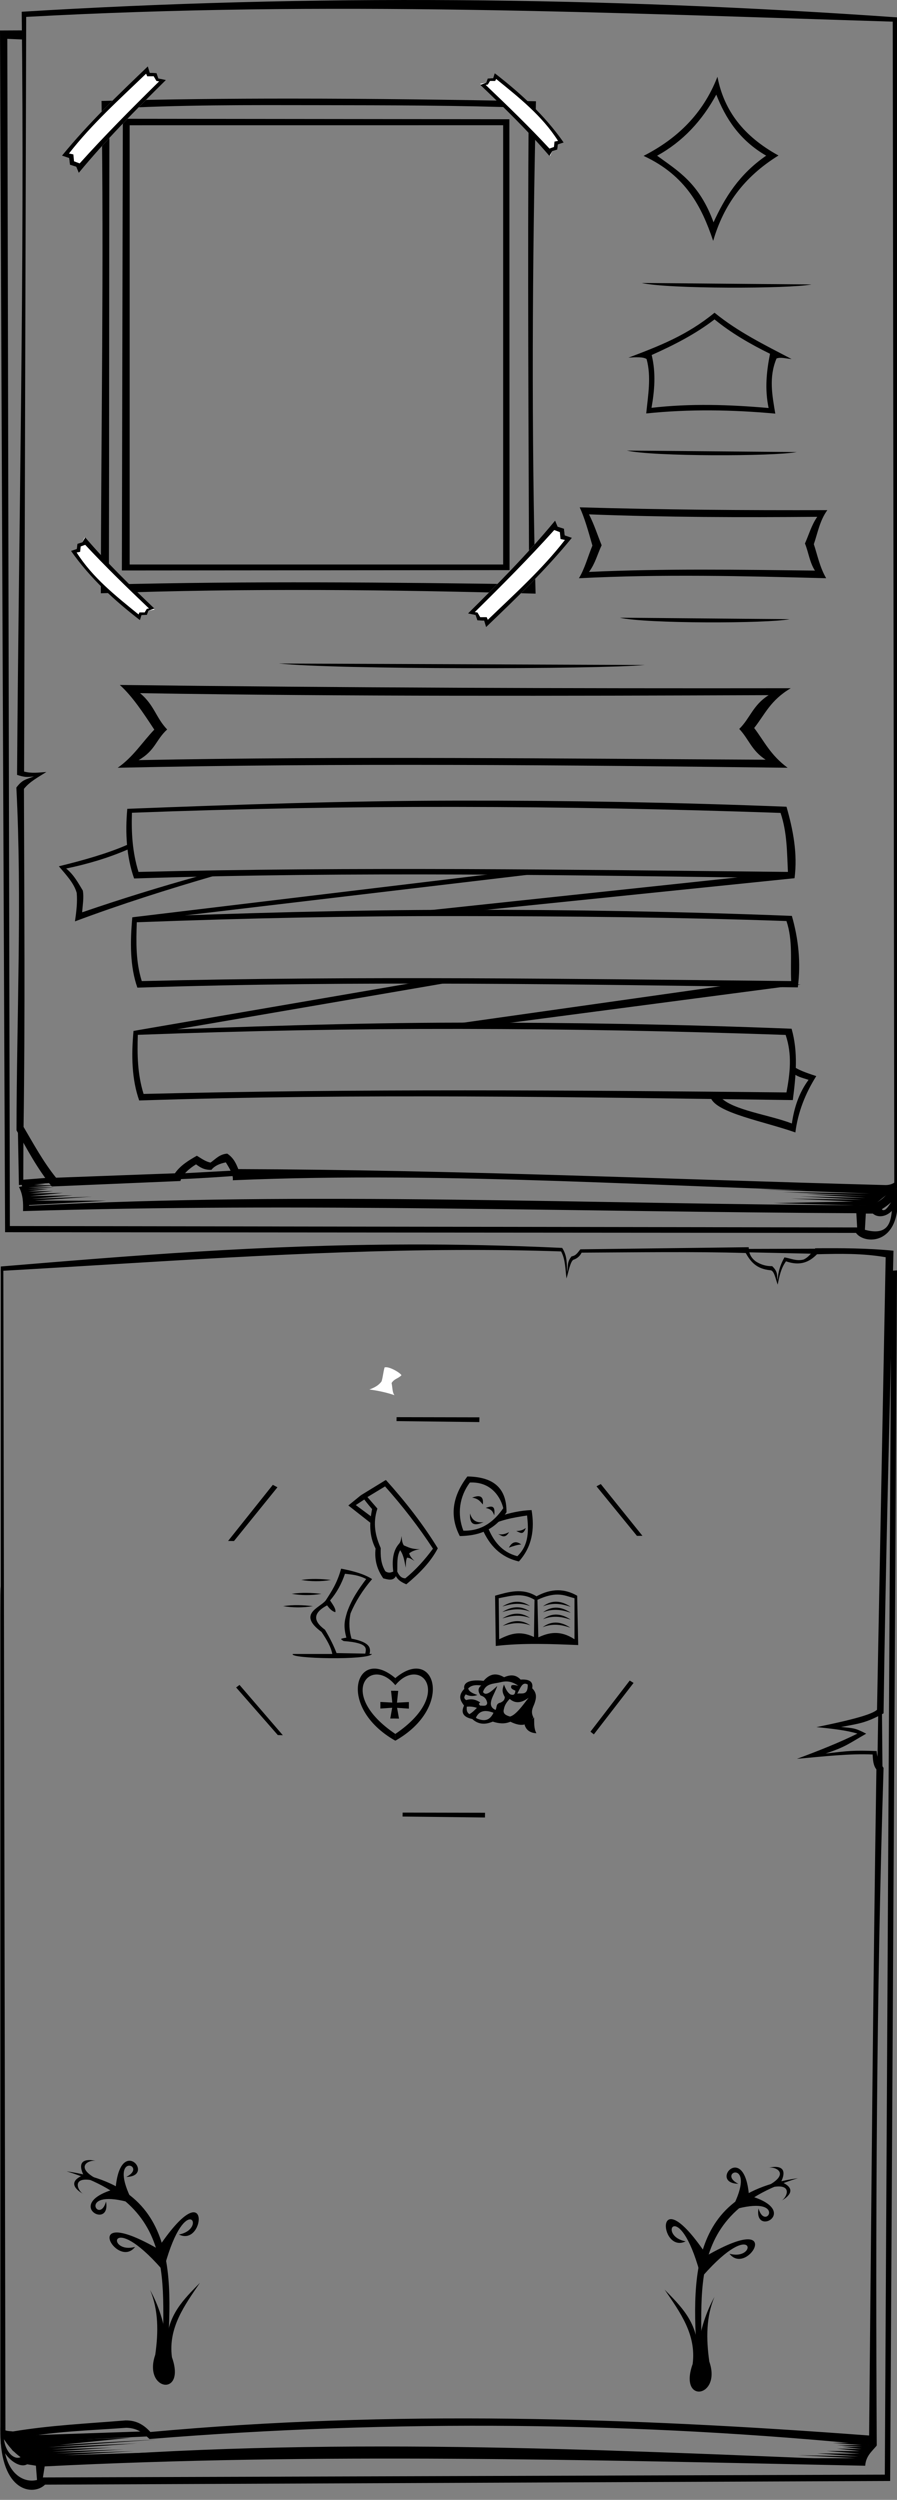 <?xml version="1.0" encoding="UTF-8" standalone="no"?>
<!-- Created with Inkscape (http://www.inkscape.org/) -->

<svg
   width="528.407mm"
   height="1471.213mm"
   viewBox="0 0 528.407 1471.213"
   version="1.1"
   id="svg31212"
   inkscape:version="1.1.2 (b8e25be833, 2022-02-05)"
   sodipodi:docname="list_book_empty_mobile_1_simple.svg"
   xmlns:inkscape="http://www.inkscape.org/namespaces/inkscape"
   xmlns:sodipodi="http://sodipodi.sourceforge.net/DTD/sodipodi-0.dtd"
   xmlns="http://www.w3.org/2000/svg"
   xmlns:svg="http://www.w3.org/2000/svg">
  <rect x="0" y="0" width="528.407" height="1471.213" fill="#808080" stroke="none"/>
  <sodipodi:namedview
     id="namedview31214"
     pagecolor="#ffffff"
     bordercolor="#999999"
     borderopacity="1"
     inkscape:pageshadow="0"
     inkscape:pageopacity="0"
     inkscape:pagecheckerboard="0"
     inkscape:document-units="mm"
     showgrid="false"
     inkscape:zoom="0.16013082"
     inkscape:cx="1776.6723"
     inkscape:cy="2741.5085"
     inkscape:window-width="1920"
     inkscape:window-height="1017"
     inkscape:window-x="-8"
     inkscape:window-y="-8"
     inkscape:window-maximized="1"
     inkscape:current-layer="layer1" />
  <defs
     id="defs31209" />
  <g
     inkscape:label="Слой 1"
     inkscape:groupmode="layer"
     id="layer1"
     transform="translate(357.886,197.326)">
    <g
       id="g30883"
       transform="translate(202.328,844.011)">
      <path
         style="fill:#000000;fill-opacity:1;stroke:none;stroke-width:0.265px;stroke-linecap:butt;stroke-linejoin:miter;stroke-opacity:1"
         d="m -520.965,236.537 c 70.368,9.963 61.835,68.401 58.208,123.825 -6.255,-45.717 16.316,-101.172 -58.208,-123.825 z"
         id="path27647"
         sodipodi:nodetypes="ccc" />
      <path
         style="fill:#000000;fill-opacity:1;stroke:none;stroke-width:0.265px;stroke-linecap:butt;stroke-linejoin:miter;stroke-opacity:1"
         d="m -503.549,240.83 -7.484,-2.105 c -5.143,-10.897 5.19,-8.923 7.671,-8.232 -3.697,-1.222 -13.589,3.039 -0.187,10.337 z"
         id="path28401"
         sodipodi:nodetypes="cccc" />
      <path
         style="fill:#000000;fill-opacity:1;stroke:none;stroke-width:0.265px;stroke-linecap:butt;stroke-linejoin:miter;stroke-opacity:1"
         d="m -504.082,242.206 -6.951,-3.481 c -11.138,4.597 -2.168,10.092 0.132,11.251 -3.556,-1.585 -8.004,-11.395 6.82,-7.77 z"
         id="path28401-6"
         sodipodi:nodetypes="cccc" />
      <path
         style="fill:#000000;fill-opacity:1;stroke:none;stroke-width:0.249px;stroke-linecap:butt;stroke-linejoin:miter;stroke-opacity:1"
         d="m -471.793,306.381 c 4.901,11.6 4.971,24.567 3.04,38.1 -7.365,21.231 18.293,25.193 9.822,1.455 -2.28,-17.411 7.419,-30.486 16.486,-43.789 -9.366,9.571 -19.101,18.853 -19.527,35.454 -1.489,-12.426 -5.064,-22.493 -9.822,-31.221 z"
         id="path29078"
         sodipodi:nodetypes="cccccc" />
      <path
         style="fill:#000000;fill-opacity:1;stroke:none;stroke-width:0.265px;stroke-linecap:butt;stroke-linejoin:miter;stroke-opacity:1"
         d="m -465.112,283.366 c -49.772,-29.325 -26.378,11.677 -15.519,-2.359 -16.917,4.544 -15.185,-21.98 15.528,12.816 l -0.384,-7.277 z"
         id="path29668"
         sodipodi:nodetypes="ccccc" />
      <path
         style="fill:#000000;fill-opacity:1;stroke:none;stroke-width:0.265px;stroke-linecap:butt;stroke-linejoin:miter;stroke-opacity:1"
         d="m -467.727,282.635 c 31.917,-48.151 28.828,-1.045 12.921,-8.913 17.199,-3.318 4.034,-26.408 -8.353,18.319 l -2.84,-6.71 z"
         id="path29668-1"
         sodipodi:nodetypes="ccccc" />
      <path
         style="fill:#000000;fill-opacity:1;stroke:none;stroke-width:0.205px;stroke-linecap:butt;stroke-linejoin:miter;stroke-opacity:1"
         d="m -492.226,248.168 c 2.169,-34.343 24.203,-8.681 6.423,-8.335 13.028,-6.597 -10.377,-15.036 2.429,11.997 l -5.955,-2.731 z"
         id="path29668-1-3"
         sodipodi:nodetypes="ccccc" />
      <path
         style="fill:#000000;fill-opacity:1;stroke:none;stroke-width:0.205px;stroke-linecap:butt;stroke-linejoin:miter;stroke-opacity:1"
         d="m -490.8,246.435 c -33.285,8.729 -3.867,25.42 -6.945,7.905 -3.97,14.053 -16.75,-7.293 12.24,0.077 l -3.824,-5.319 z"
         id="path29668-1-3-8"
         sodipodi:nodetypes="ccccc" />
    </g>
    <g
       id="g30883-5"
       transform="matrix(-1,0,0,1,-408.795,848.033)">
      <path
         style="fill:#000000;fill-opacity:1;stroke:none;stroke-width:0.265px;stroke-linecap:butt;stroke-linejoin:miter;stroke-opacity:1"
         d="m -520.965,236.537 c 70.368,9.963 61.835,68.401 58.208,123.825 -6.255,-45.717 16.316,-101.172 -58.208,-123.825 z"
         id="path27647-1"
         sodipodi:nodetypes="ccc" />
      <path
         style="fill:#000000;fill-opacity:1;stroke:none;stroke-width:0.265px;stroke-linecap:butt;stroke-linejoin:miter;stroke-opacity:1"
         d="m -503.549,240.83 -7.484,-2.105 c -5.143,-10.897 5.19,-8.923 7.671,-8.232 -3.697,-1.222 -13.589,3.039 -0.187,10.337 z"
         id="path28401-4"
         sodipodi:nodetypes="cccc" />
      <path
         style="fill:#000000;fill-opacity:1;stroke:none;stroke-width:0.265px;stroke-linecap:butt;stroke-linejoin:miter;stroke-opacity:1"
         d="m -504.082,242.206 -6.951,-3.481 c -11.138,4.597 -2.168,10.092 0.132,11.251 -3.556,-1.585 -8.004,-11.395 6.82,-7.77 z"
         id="path28401-6-0"
         sodipodi:nodetypes="cccc" />
      <path
         style="fill:#000000;fill-opacity:1;stroke:none;stroke-width:0.249px;stroke-linecap:butt;stroke-linejoin:miter;stroke-opacity:1"
         d="m -471.793,306.381 c 4.901,11.6 4.971,24.567 3.04,38.1 -7.365,21.231 18.293,25.193 9.822,1.455 -2.28,-17.411 7.419,-30.486 16.486,-43.789 -9.366,9.571 -19.101,18.853 -19.527,35.454 -1.489,-12.426 -5.064,-22.493 -9.822,-31.221 z"
         id="path29078-6"
         sodipodi:nodetypes="cccccc" />
      <path
         style="fill:#000000;fill-opacity:1;stroke:none;stroke-width:0.265px;stroke-linecap:butt;stroke-linejoin:miter;stroke-opacity:1"
         d="m -465.112,283.366 c -49.772,-29.325 -26.378,11.677 -15.519,-2.359 -16.917,4.544 -15.185,-21.98 15.528,12.816 l -0.384,-7.277 z"
         id="path29668-8"
         sodipodi:nodetypes="ccccc" />
      <path
         style="fill:#000000;fill-opacity:1;stroke:none;stroke-width:0.265px;stroke-linecap:butt;stroke-linejoin:miter;stroke-opacity:1"
         d="m -467.727,282.635 c 31.917,-48.151 28.828,-1.045 12.921,-8.913 17.199,-3.318 4.034,-26.408 -8.353,18.319 l -2.84,-6.71 z"
         id="path29668-1-30"
         sodipodi:nodetypes="ccccc" />
      <path
         style="fill:#000000;fill-opacity:1;stroke:none;stroke-width:0.205px;stroke-linecap:butt;stroke-linejoin:miter;stroke-opacity:1"
         d="m -492.226,248.168 c 2.169,-34.343 24.203,-8.681 6.423,-8.335 13.028,-6.597 -10.377,-15.036 2.429,11.997 l -5.955,-2.731 z"
         id="path29668-1-3-9"
         sodipodi:nodetypes="ccccc" />
      <path
         style="fill:#000000;fill-opacity:1;stroke:none;stroke-width:0.205px;stroke-linecap:butt;stroke-linejoin:miter;stroke-opacity:1"
         d="m -490.8,246.435 c -33.285,8.729 -3.867,25.42 -6.945,7.905 -3.97,14.053 -16.75,-7.293 12.24,0.077 l -3.824,-5.319 z"
         id="path29668-1-3-8-8"
         sodipodi:nodetypes="ccccc" />
    </g>
    <path
       id="path5522"
       style="fill:#000000;fill-opacity:1;stroke:none;stroke-width:1px;stroke-linecap:butt;stroke-linejoin:miter;stroke-opacity:1"
       d="m 1995.391,2648.824 -0.969,-16.882 c -7.248,6.234 -14.014,10.017 -25.258,10.257 -479.498,-12.795 -956.251,-33.82 -1439.447,-35.518 -4.994,-12.516 -10.413,-24.892 -24.59,-34.348 -17.017,1.202 -25.841,11.964 -37.08,19.906 -10.903,-2.052 -20.517,-9.264 -30.443,-15.223 -18.428,10.485 -36.488,21.396 -48.787,39.031 l -264.238,9.758 C 96.074,2590.425 74.958,2551.349 52.373,2513.008 c 3.633,-248.068 1.478,-499.809 0.846,-750.721 12.408,-15.839 31.95,-26.192 49.893,-37.502 -17.043,1.132 -32.525,3.603 -49.568,-0.977 L 58.227,47.836 C 730.265,10.98 1360.073,39.093 1995.385,58.74 V 48.984 C 1339.13,2.964 689.799,-2.895 48.258,36.424 54.896,602.618 41.784,1166.342 37.932,1731.225 c 15.871,4.962 20.808,5.404 37.377,3.387 -17.856,7.113 -25.228,6.548 -38.939,24.715 12.818,248.647 0.668,507.281 0.336,761.189 23.629,42.415 46.243,85.168 78.381,124.746 l 285.924,-12.143 c 3.798,-14.075 20.02,-28.02 34.775,-36.982 8.925,6.53 18.09,12.818 34.221,12.143 6.734,-8.669 17.929,-13.771 32.016,-16.559 8.356,13.705 17.115,27.468 15.455,39.742 487.688,-20.848 970.517,16.602 1455.59,27.129 7.252,-2.84 12.741,-4.597 22.324,-9.768 z"
       transform="matrix(0.265,0,0,0.265,-357.886,-200.06)"
       sodipodi:nodetypes="ccccccccccccccccccccccccccccc" />
    <path
       id="path5520"
       style="fill:#000000;fill-opacity:1;stroke:none;stroke-width:0.265px;stroke-linecap:butt;stroke-linejoin:miter;stroke-opacity:1"
       d="m -357.42,1235.836 v -4.465 c -6.6e-4,6e-4 -0.001,10e-4 -0.002,0 v 4.465 c 7.1e-4,-4e-4 10e-4,-6e-4 0.002,0 z" />
    <path
       id="path5518"
       style="fill:#000000;fill-opacity:1;stroke:none;stroke-width:0.265px;stroke-linecap:butt;stroke-linejoin:miter;stroke-opacity:1"
       d="m -117.831,535.085 c -86.85,0.245 -162.531,6.58 -239.59,12.944 v 2.592 c 89.392,-5.009 178.784,-11.884 268.176,-12.303 20.634,-0.097 41.268,0.151 61.903,0.844 2.655,4.922 2.451,11.014 3.184,15.936 1.222,-4.152 2.185,-9.682 3.942,-10.979 2.112,-0.676 3.818,-2.001 4.957,-4.234 32.565,-0.16 65.731,-0.72 96.663,0.209 2.784,4.855 6.059,9.358 14.531,10.15 2.276,0.095 3.039,5.104 4.308,8.47 0.947,-4.85 1.927,-9.686 4.893,-13.728 8.587,2.97 13.908,0.251 18.255,-4.163 13.485,-0.345 26.97,-0.599 40.454,1.753 l -5.095,266.335 c -2.43,2.15 -9.878,4.964 -35.687,10.206 9.379,0.903 18.206,1.96 24.119,3.826 -10.395,5.176 -22.702,10.058 -35.612,14.848 15.486,-1.422 31.348,-3.188 44.596,-2.558 0.185,3.14 0.296,6.307 2.221,8.778 -2.038,130.974 -3.016,261.418 -4.286,392.007 -140.324,-10.565 -281.14,-15.121 -423.401,-2.066 -3.627,-3.991 -8.025,-6.932 -14.664,-6.816 -22.244,1.832 -44.817,2.894 -66.298,6.506 -2.395,-0.355 -4.884,0.034 -7.022,-2.376 -0.043,0.038 -0.092,0.066 -0.136,0.103 v 4.465 c 0.155,-0.084 0.284,-0.141 0.446,-0.232 2.122,1.135 3.65,2.642 7.849,2.478 21.604,-4.511 43.713,-4.99 65.679,-6.609 6.835,0.166 10.213,3.405 13.631,6.609 144.594,-11.733 288.476,-10.063 428.407,3.847 -0.708,-129.037 -0.234,-264.805 4.012,-398.796 -2.083,-3.002 -3.909,-6.113 -4.089,-9.931 -14.026,-0.51 -16.543,-0.111 -30.049,1.457 11.911,-3.958 13.308,-5.635 23.915,-11.68 -7.002,-3.595 -7.533,-3.163 -14.791,-3.937 10.612,-2.051 14.402,-2.232 25.014,-8.039 1.155,-86.774 3.661,-180.302 5.852,-272.256 -15.18,-1.516 -30.607,-1.556 -46.058,-1.446 -2.082,2.274 -3.328,4.862 -6.816,6.609 -4.258,1.159 -7.621,-0.666 -11.36,-1.239 -2.438,4.312 -3.823,8.712 -3.924,13.218 -0.867,-2.602 0.501,-4.416 -3.304,-8.055 -3.36,0.069 -6.53,-0.807 -9.501,-2.685 -3.102,-2.202 -4.348,-5.099 -4.337,-8.468 l -99.138,1.239 c -1.448,1.65 -2.431,3.765 -5.163,4.131 -2.901,3.321 -1.987,6.218 -2.685,9.294 -0.216,-4.75 0.205,-9.5 -2.892,-14.251 -31.923,-1.498 -62.137,-2.095 -91.109,-2.013 z" />
    <path
       style="fill:#000000;fill-opacity:1;stroke:none;stroke-width:0.422px;stroke-linecap:butt;stroke-linejoin:miter;stroke-opacity:1"
       d="m 161.561,798.393 0.391,44.167 -3.006,0.292 0.637,-39.969 z"
       id="path7629" />
    <path
       style="fill:#000000;fill-opacity:1;stroke:none;stroke-width:0.422px;stroke-linecap:butt;stroke-linejoin:miter;stroke-opacity:1"
       d="m 78.694,537.697 44.168,-0.135 0.275,3.008 -39.965,-0.869 z"
       id="path7629-1" />
    <path
       style="fill:#000000;fill-opacity:1;stroke:none;stroke-width:0.422px;stroke-linecap:butt;stroke-linejoin:miter;stroke-opacity:1"
       d="m -256.513,493.537 44.103,-2.401 0.428,2.99 c -13.619,1.07 -26.313,1.945 -39.804,2.494 z"
       id="path7629-1-2"
       sodipodi:nodetypes="ccccc" />
    <path
       style="fill:#000000;fill-opacity:1;stroke:none;stroke-width:0.567px;stroke-linecap:butt;stroke-linejoin:miter;stroke-opacity:1"
       d="m -349.97,1236.199 79.386,-2.691 0.495,3.008 -75.897,3.533 z"
       id="path7629-1-7"
       sodipodi:nodetypes="ccccc" />
    <path
       id="path8073"
       style="fill:#000000;fill-opacity:1;stroke:none;stroke-width:0.265px;stroke-linecap:butt;stroke-linejoin:miter;stroke-opacity:1"
       d="m -357.68,1233.932 c 0.11,35.816 19.646,37.671 26.317,31.001 l 497.857,-2.168 4.028,-712.449 -3.305,0.207 -3.873,708.524 -495.946,1.653 c -8.151,5.245 -24.099,0.363 -23.322,-26.56 z"
       sodipodi:nodetypes="ccccccccc" />
    <path
       id="path5260"
       style="fill:#000000;fill-opacity:1;stroke:none;stroke-width:1px;stroke-linecap:butt;stroke-linejoin:miter;stroke-opacity:1"
       d="m 1995.391,2666.238 c -28.997,-0.843 17.668,110.021 -88.676,70.023 L 21.93,2733.141 16.246,96.529 52.762,98.186 52.99,77.748 0,78.023 11.314,2746.826 1902.812,2748.361 c 18.289,26.023 98.165,28.078 92.578,-82.123 z"
       transform="matrix(0.265,0,0,0.265,-357.886,-200.06)"
       sodipodi:nodetypes="ccccccccccc" />
    <path
       style="fill:#000000;fill-opacity:1;stroke:none;stroke-width:0.265px;stroke-linecap:butt;stroke-linejoin:miter;stroke-opacity:1"
       d="m -347.36,466.802 0.619,33.315 20.525,-1.354 -3.046,-2.995 -14.901,1.186 0.082,-26.797 z"
       id="path8696"
       sodipodi:nodetypes="ccccccc" />
    <path
       id="path9219"
       style="fill:#000000;fill-opacity:1;stroke:none;stroke-width:0.265px;stroke-linecap:butt;stroke-linejoin:miter;stroke-opacity:1"
       d="m -355.559,1238.183 -1.86,2.053 c 0.732,7.146 10.203,15.735 15.522,12.719 l 5.164,0.826 0.826,10.533 3.304,-3.614 1.033,-6.506 c 160.017,-8.075 321.749,-3.771 483.366,-0.384 0.367,-5.717 3.956,-8.451 6.795,-11.879 l -4.751,-0.754 c -1.328,3.115 -3.221,5.697 -3.797,9.42 -158.481,-6.391 -316.478,-14.314 -481.36,-0.438 -6.542,-3.234 -11.904,-7.311 -14.604,-13.29 l -11.054,-1.264 -0.445,0.195 v 4.436 c 0.628,-0.677 1.255,-1.355 1.86,-2.053 2.552,3.905 5.584,7.556 9.785,10.588 -3.764,1.739 -8.861,-2.877 -9.785,-10.588 z"
       sodipodi:nodetypes="ccccccccccccccccccc" />
    <path
       id="path5265"
       style="fill:#000000;fill-opacity:1;stroke:none;stroke-width:1px;stroke-linecap:butt;stroke-linejoin:miter;stroke-opacity:1"
       d="m 1995.391,2648.824 -22.324,9.768 c -7.198,13.63 -21.61,21.077 -35.908,28.621 -624.193,-2.33 -1248.385,-31.918 -1872.578,0.828 -0.231,-14.811 -3.838,-29.624 -8.832,-44.435 l -13.625,2.732 c 9.194,17.418 9.675,35.483 9.078,53.627 619.148,-19.082 1235.094,1.75 1852.391,4.684 l 1.953,33.955 16.588,11.32 2.537,-44.496 h 15.611 c 17.638,15.933 54.544,-0.9 55.109,-39.189 v 0 c -11.036,-0.618 -22.392,37.397 -34.221,30.91 l -0.553,-1.656 c 13.312,-8.174 24.504,-18.292 34.773,-29.254 z"
       transform="matrix(0.265,0,0,0.265,-357.886,-200.06)"
       sodipodi:nodetypes="cccccccccccccccccc" />
    <path
       id="path11635"
       style="fill:#000000;fill-opacity:1;stroke:none;stroke-width:0.265px;stroke-linecap:butt;stroke-linejoin:miter;stroke-opacity:1"
       d="M -357.422,1233.94 V 753.747 c 0,-4.826 -0.014,-9.182 -0.038,-12.331 -0.023,-3.149 -0.056,-5.092 -0.091,-5.092 -0.036,0 -0.068,1.943 -0.091,5.092 -0.023,3.149 -0.038,7.505 -0.038,12.331 v 480.186 z" />
    <path
       id="path5270"
       style="fill:#000000;fill-opacity:1;stroke:none;stroke-width:0.265px;stroke-linecap:butt;stroke-linejoin:miter;stroke-opacity:1"
       d="m -357.421,1233.94 2.738,0.081 -1.233,-684.015 -1.529,0.03 c 0.004,1.655 0.024,1.473 0.024,3.304 z" />
    <path
       id="path5275"
       style="fill:#000000;fill-opacity:1;stroke:none;stroke-width:1px;stroke-linecap:butt;stroke-linejoin:miter;stroke-opacity:1"
       d="m 1995.477,56.553 -10.986,0.219 3.451,2584.352 7.265,5.946 0.172,-1820.602 c 10e-5,-0.75 0.01,-1.172 0.01,-1.916 V 69.023 c 0,-6.909 0.077,-6.223 0.092,-12.471 z"
       transform="matrix(0.265,0,0,0.265,-357.886,-200.06)"
       sodipodi:nodetypes="ccccssscc" />
    <path
       id="path11984"
       style="fill:#000000;fill-opacity:1;stroke:none;stroke-width:0.265px;stroke-linecap:butt;stroke-linejoin:miter;stroke-opacity:1"
       d="m -285.521,-127.425 -0.574,265.833 228.378,-0.206 -0.103,-265.349 z m 224.034,3.797 v 258.525 H -281.506 V -123.609 Z" />
    <path
       id="path12768"
       style="fill:#000000;fill-opacity:1;stroke:none;stroke-width:0.265px;stroke-linecap:butt;stroke-linejoin:miter;stroke-opacity:1"
       d="m -186.135,-139.301 c -37.244,-0.011 -74.408,0.377 -111.449,1.377 l -0.49,-0.013 c 1.446,95.799 -0.27,193.178 -0.413,289.771 86.717,-3.078 171.712,-2.137 256.106,0.207 -2.5,-95.734 -1.957,-192.483 0.207,-289.771 -48.058,-0.883 -96.075,-1.556 -143.96,-1.57 z m 15.894,3.868 c 41.017,0.075 82.776,0.06 123.793,1.583 -0.677,94.036 -0.055,187.358 0.245,280.417 -82.411,-1.171 -164.852,-1.982 -247.534,0.103 0.207,-92.419 0.105,-186.798 0.312,-280.038 41.496,-2.322 82.167,-2.141 123.184,-2.066 z"
       sodipodi:nodetypes="scccccssccccsc" />
    <path
       style="fill:#000000;fill-opacity:1;stroke:none;stroke-width:0.265px;stroke-linecap:butt;stroke-linejoin:miter;stroke-opacity:1"
       d="m 105.51,501.001 42.426,2.702 -57.833,-1.095 64.405,2.483 -51.626,-0.876 49.509,2.118 -35.05,-0.803 34.685,2.118 -38.629,-0.876 36.438,1.972 -41.768,-0.657 36.803,1.679 -47.172,0.949 58.636,1.606 13.144,-10.661 z"
       id="path14549" />
    <path
       style="fill:#000000;fill-opacity:1;stroke:none;stroke-width:0.265px;stroke-linecap:butt;stroke-linejoin:miter;stroke-opacity:1"
       d="m -280.802,1237.291 -42.116,4.251 58.04,-3.212 -64.612,4.6 52.349,-2.27 -50.232,3.512 35.67,-1.061 -35.305,2.376 41.985,-1.238 -39.794,2.333 45.744,-1.329 -40.779,2.351 48.205,-1.478 -61.321,5.582 c -4.381,-3.554 -29.838,-5.9 -11.492,-12.21 z"
       id="path14549-5"
       sodipodi:nodetypes="cccccccccccccccc" />
    <path
       style="fill:#000000;fill-opacity:1;stroke:none;stroke-width:0.265px;stroke-linecap:butt;stroke-linejoin:miter;stroke-opacity:1"
       d="m -343.136,499.394 11.83,0.073 -6.718,0.73 13.947,0.073 -17.014,1.241 h 14.823 l -15.189,1.095 11.976,-0.073 -11.684,1.314 14.604,-0.219 -13.509,1.46 19.278,-0.365 -19.278,1.899 24.974,-0.438 -24.097,2.045 35.489,-1.314 -33.736,2.337 42.28,0.073 -47.172,2.629 -2.775,-12.195 z"
       id="path15212" />
    <path
       style="fill:#000000;fill-opacity:1;stroke:none;stroke-width:0.265px;stroke-linecap:butt;stroke-linejoin:miter;stroke-opacity:1"
       d="m 151.724,1239.497 -11.83,0.073 6.718,0.73 -13.947,0.073 17.014,1.241 h -14.823 l 15.189,1.095 -11.976,-0.073 11.684,1.314 -14.604,-0.219 13.509,1.46 -19.691,-0.055 19.691,1.589 -25.18,-0.18 24.304,1.786 -35.798,-0.746 34.046,1.769 -42.28,0.073 47.172,2.629 2.921,-10.881 z"
       id="path15212-8"
       sodipodi:nodetypes="ccccccccccccccccccccc" />
    <g
       id="g17972"
       transform="translate(742.133,125.98)">
      <path
         id="path15647"
         style="fill:#ffffff;fill-opacity:1;stroke:none;stroke-width:0.265px;stroke-linecap:butt;stroke-linejoin:miter;stroke-opacity:1"
         d="m -1012.923,-284.285 c -17.059,16.335 -34.879,33.316 -50.609,52.576 l 4.241,1.433 0.464,3.924 3.718,1.188 1.497,3.614 c 16.137,-19.503 33.59,-37.102 51.377,-54.681 l -4.492,-0.929 -1.085,-3.149 -3.976,-0.155 z"
         sodipodi:nodetypes="ccccccccccc" />
      <path
         id="path15647-2"
         style="fill:#000000;fill-opacity:1;stroke:none;stroke-width:0.265px;stroke-linecap:butt;stroke-linejoin:miter;stroke-opacity:1"
         d="m -1012.923,-284.285 c -17.059,16.335 -34.879,33.316 -50.609,52.576 l 4.241,1.433 0.464,3.924 3.718,1.188 1.497,3.614 c 16.137,-19.503 33.59,-37.102 51.377,-54.681 l -4.492,-0.929 -1.085,-3.149 -3.976,-0.155 z m -1.033,4.337 0.671,1.549 3.795,-0.026 1.601,2.737 1.6,0.284 c -16.363,16.093 -32.354,32.185 -46.806,48.278 l -3.304,-1.24 -0.413,-4.079 -2.582,-0.517 c 13.571,-17.434 29.784,-31.896 45.438,-46.987 z"
         sodipodi:nodetypes="ccccccccccccccccccccc" />
    </g>
    <g
       id="g17972-1"
       transform="matrix(-0.803,0,0,0.776,-882.473,65.49)">
      <path
         id="path15647-0"
         style="fill:#ffffff;fill-opacity:1;stroke:none;stroke-width:0.265px;stroke-linecap:butt;stroke-linejoin:miter;stroke-opacity:1"
         d="m -1016.198,-283.155 c -17.059,16.335 -34.879,33.316 -50.609,52.576 l 4.241,1.433 0.464,3.924 3.718,1.188 1.497,3.614 c 16.137,-19.503 33.59,-37.102 51.377,-54.681 l -4.492,-0.929 -1.085,-3.149 -3.976,-0.155 z"
         sodipodi:nodetypes="ccccccccccc" />
      <path
         id="path15647-2-1"
         style="fill:#000000;fill-opacity:1;stroke:none;stroke-width:0.265px;stroke-linecap:butt;stroke-linejoin:miter;stroke-opacity:1"
         d="m -1016.198,-283.155 c -18.498,14.809 -36.382,31.561 -50.609,52.576 l 4.241,1.433 0.464,3.924 3.718,1.188 2.043,3.614 c 16.137,-19.503 32.862,-36.255 50.649,-53.834 l -4.311,-1.777 -1.085,-3.149 -3.976,-0.155 z m -1.033,4.337 0.671,1.549 3.795,-0.026 1.601,2.737 1.6,0.284 c -16.363,16.093 -32.354,32.185 -46.806,48.278 l -3.304,-1.24 -0.413,-4.079 -2.582,-0.517 c 11.776,-19.137 28.708,-32.917 45.438,-46.987 z"
         sodipodi:nodetypes="cccccccccccccccccccccc" />
      <g
         id="g17972-7"
         transform="matrix(1.245,0,0,-1.289,251.229,-229.478)">
        <path
           id="path15647-9"
           style="fill:#ffffff;fill-opacity:1;stroke:none;stroke-width:0.265px;stroke-linecap:butt;stroke-linejoin:miter;stroke-opacity:1"
           d="m -1012.923,-284.285 c -17.059,16.335 -34.879,33.316 -50.609,52.576 l 4.241,1.433 0.464,3.924 3.718,1.188 1.497,3.614 c 16.137,-19.503 33.59,-37.102 51.377,-54.681 l -4.492,-0.929 -1.085,-3.149 -3.976,-0.155 z"
           sodipodi:nodetypes="ccccccccccc" />
        <path
           id="path15647-2-5"
           style="fill:#000000;fill-opacity:1;stroke:none;stroke-width:0.265px;stroke-linecap:butt;stroke-linejoin:miter;stroke-opacity:1"
           d="m -1012.923,-284.285 c -17.059,16.335 -34.879,33.316 -50.609,52.576 l 4.241,1.433 0.464,3.924 3.718,1.188 1.497,3.614 c 16.137,-19.503 33.59,-37.102 51.377,-54.681 l -4.492,-0.929 -1.085,-3.149 -3.976,-0.155 z m -1.033,4.337 0.671,1.549 3.795,-0.026 1.601,2.737 1.6,0.284 c -16.363,16.093 -32.354,32.185 -46.806,48.278 l -3.304,-1.24 -0.413,-4.079 -2.582,-0.517 c 13.571,-17.434 29.784,-31.896 45.438,-46.987 z"
           sodipodi:nodetypes="ccccccccccccccccccccc" />
      </g>
      <path
         id="path15647-0-3"
         style="fill:#ffffff;fill-opacity:1;stroke:none;stroke-width:0.265px;stroke-linecap:butt;stroke-linejoin:miter;stroke-opacity:1"
         d="m -755.964,131.665 c 17.059,-16.335 34.879,-33.316 50.609,-52.576 l -4.241,-1.433 -0.464,-3.924 -3.718,-1.188 -1.497,-3.614 c -16.137,19.503 -33.59,37.102 -51.377,54.681 l 4.492,0.929 1.085,3.149 3.976,0.155 z"
         sodipodi:nodetypes="ccccccccccc" />
      <path
         id="path15647-2-1-3"
         style="fill:#000000;fill-opacity:1;stroke:none;stroke-width:0.265px;stroke-linecap:butt;stroke-linejoin:miter;stroke-opacity:1"
         d="m -755.964,131.665 c 18.498,-14.809 36.382,-31.561 50.609,-52.576 l -4.241,-1.433 -0.464,-3.924 -3.718,-1.188 -2.043,-3.614 c -16.137,19.503 -32.862,36.255 -50.649,53.834 l 4.311,1.777 1.085,3.149 3.976,0.155 z m 1.033,-4.337 -0.671,-1.549 -3.795,0.026 -1.601,-2.737 -1.6,-0.284 c 16.363,-16.093 32.354,-32.185 46.806,-48.278 l 3.304,1.24 0.413,4.079 2.582,0.517 c -11.776,19.137 -28.708,32.917 -45.438,46.987 z"
         sodipodi:nodetypes="cccccccccccccccccccccc" />
      <path
         id="path18560"
         style="fill:#000000;fill-opacity:1;stroke:#000000;stroke-width:0.335px;stroke-linecap:butt;stroke-linejoin:miter;stroke-opacity:1"
         d="m -1179.552,-279.852 c 10.451,27.526 29.256,46.405 53.762,59.382 -30.803,14.868 -42.398,38.621 -50.675,63.908 -7.532,-26.437 -22.109,-47.78 -47.588,-64.175 25.247,-14.431 39.618,-33.643 44.501,-59.115 z m 0.772,12.515 c -6.84,18.187 -17.052,34.882 -36.873,46.704 19.988,14.203 30.517,31.886 38.931,51.023 10.607,-30.353 26.446,-39.426 41.672,-50.993 -19.049,-10.762 -33.252,-26.744 -43.73,-46.733 z" />
      <path
         style="fill:#000000;fill-opacity:1;stroke:none;stroke-width:0.335px;stroke-linecap:butt;stroke-linejoin:miter;stroke-opacity:1"
         d="m -1124.001,-124.074 c -18.917,4.581 -108.132,4.492 -124.596,1.13 z"
         id="path20193"
         sodipodi:nodetypes="ccc" />
      <path
         style="fill:#000000;fill-opacity:1;stroke:none;stroke-width:0.335px;stroke-linecap:butt;stroke-linejoin:miter;stroke-opacity:1"
         d="m -1113.138,3.029 c -18.917,4.581 -108.132,4.492 -124.596,1.13 z"
         id="path20193-8"
         sodipodi:nodetypes="ccc" />
      <path
         style="fill:#000000;fill-opacity:1;stroke:none;stroke-width:0.335px;stroke-linecap:butt;stroke-linejoin:miter;stroke-opacity:1"
         d="m -1107.993,129.781 c -18.917,4.581 -108.132,4.492 -124.596,1.13 z"
         id="path20193-8-7"
         sodipodi:nodetypes="ccc" />
      <path
         id="path20689"
         style="fill:#000000;fill-opacity:1;stroke:none;stroke-width:1px;stroke-linecap:butt;stroke-linejoin:miter;stroke-opacity:1"
         d="m -2517.863,-461.732 c -61.272,50.441 -123.985,74.45 -191.25,99.918 16.55,-1.059 32.821,-1.931 40.202,3.123 10.832,39.593 3.182,80.417 -0.781,120.996 95.069,-9.872 190.766,-8.456 286.875,0.389 -6.785,-40.531 -14.744,-81.013 2.732,-122.555 8.663,-3.82 22.127,0.362 33.566,1.169 -60.15,-31.588 -119.226,-60.408 -171.344,-103.04 z m 0,14.832 c 35.931,29.53 78.061,54.237 123.336,76.5 -7.708,38.952 -11.934,78.556 -3.121,120.605 -86.778,-7.533 -173.556,-10.456 -260.334,-0.391 6.751,-38.333 10.151,-77.085 0.389,-117.482 50.471,-22.517 98.574,-47.402 139.731,-79.232 z"
         transform="matrix(-0.33,0,0,0.341,-2008.361,55.934)"
         sodipodi:nodetypes="cccccccccccccc" />
      <path
         id="path21900"
         style="fill:#000000;fill-opacity:1;stroke:none;stroke-width:1.048px;stroke-linecap:butt;stroke-linejoin:miter;stroke-opacity:1"
         d="m -2817.643,-28.883 c 10.101,21.02 19.218,52.854 28.299,85.086 -9.991,24.216 -17.223,51.881 -30.014,72.598 183.93,-9.385 366.83,-5.048 549.678,0 -14.306,-24.667 -19.118,-50.387 -27.441,-75.719 8.765,-25.653 13.219,-52.745 30.016,-75.721 -183.182,0.563 -366.621,-0.931 -550.537,-6.244 z m 20.711,15.613 c 169.984,6.504 338.878,7.009 507.398,5.463 -12.987,18.913 -18.486,39.49 -27.322,59.326 8.066,19.776 10.463,42.388 22.248,60.304 -167.478,-2.013 -333.046,-4.78 -502.324,2.927 13.786,-18.416 18.774,-39.538 28.102,-59.326 -9.367,-22.898 -16.249,-45.364 -28.102,-68.693 z"
         transform="matrix(-0.33,0,0,0.341,-2008.361,55.934)"
         sodipodi:nodetypes="cccccccccccccc" />
    </g>
    <path
       style="fill:#ffffff;fill-opacity:1;stroke:none;stroke-width:0.273px;stroke-linecap:butt;stroke-linejoin:miter;stroke-opacity:1"
       d="m -121.378,612.021 c -0.841,-1.543 -7.436,-5.413 -9.957,-4.6 -0.83,2.905 -0.959,5.716 -1.789,8.251 -1.711,2.288 -3.915,3.536 -7.157,4.746 4.931,0.647 10.246,1.781 14.78,3.359 -1.336,-1.648 -1.117,-4.464 -1.711,-7.156 1.564,-2.568 3.882,-2.579 5.834,-4.6 z"
       id="path33995-1-2"
       sodipodi:nodetypes="ccccccc" />
    <path
       style="fill:#000000;fill-opacity:1;stroke:none;stroke-width:0.265px;stroke-linecap:butt;stroke-linejoin:miter;stroke-opacity:1"
       d="m -223.528,709.558 26.368,-33.034 2.705,1.452 -25.6,31.632 z"
       id="path928"
       sodipodi:nodetypes="ccccc" />
    <path
       style="fill:#000000;fill-opacity:1;stroke:none;stroke-width:0.245px;stroke-linecap:butt;stroke-linejoin:miter;stroke-opacity:1"
       d="m 20.562,706.523 -24.536,-30.459 -2.518,1.338 23.822,29.167 z"
       id="path928-0"
       sodipodi:nodetypes="ccccc" />
    <path
       style="fill:#000000;fill-opacity:1;stroke:none;stroke-width:0.235px;stroke-linecap:butt;stroke-linejoin:miter;stroke-opacity:1"
       d="m -218.783,795.785 24.554,28.016 2.957,0.083 -25.519,-29.603 z"
       id="path928-3"
       sodipodi:nodetypes="ccccc" />
    <path
       style="fill:#000000;fill-opacity:1;stroke:none;stroke-width:0.23px;stroke-linecap:butt;stroke-linejoin:miter;stroke-opacity:1"
       d="m 15.338,793.105 -23.402,30.284 -1.991,-1.596 23.125,-30.08 z"
       id="path928-0-0"
       sodipodi:nodetypes="ccccc" />
    <path
       style="fill:#000000;fill-opacity:1;stroke:none;stroke-width:0.265px;stroke-linecap:butt;stroke-linejoin:miter;stroke-opacity:1"
       d="m -124.259,636.7 48.794,0.103 -0.052,2.788 -48.794,-0.568 z"
       id="path1340" />
    <path
       style="fill:#000000;fill-opacity:1;stroke:none;stroke-width:0.264px;stroke-linecap:butt;stroke-linejoin:miter;stroke-opacity:1"
       d="m -120.696,869.415 48.536,0.103 -0.051,2.788 -48.536,-0.568 z"
       id="path1340-5" />
    <path
       id="path2386"
       style="fill:#000000;fill-opacity:1;stroke:none;stroke-width:0.265px;stroke-linecap:butt;stroke-linejoin:miter;stroke-opacity:1"
       d="m -130.506,673.724 -0.438,0.146 -14.312,8.763 c 2.191,2.839 4.382,5.715 6.572,8.178 -1.599,7.854 -1.832,15.641 2.044,23.221 -0.799,7.226 1.208,12.769 4.527,17.525 2.913,0.768 5.874,1.668 7.449,-1.314 1.207,2.444 3.565,3.737 6.133,4.819 7.563,-6.253 14.271,-13.006 18.548,-21.176 -8.562,-13.974 -18.935,-27.289 -30.523,-40.162 z m -0.548,3.724 c 10.329,11.624 19.82,23.788 28.223,36.652 -4.854,6.584 -10.192,12.524 -16.284,17.458 -1.512,-0.13 -3.032,-0.375 -4.747,-3.943 0.16,-4.344 -0.43,-8.93 1.716,-12.633 2.305,3.432 2.472,6.864 3.322,10.296 0.072,-2 -0.116,-4.044 0.73,-5.915 1.913,0.18 3.003,1.184 4.345,1.935 -1.365,-1.295 -2.621,-2.648 -3.104,-4.418 1.722,-1.422 3.947,-2.089 6.353,-2.483 -5.259,0.039 -6.995,-1.265 -9.53,-2.263 -1.053,-1.634 -1.121,-3.571 -1.314,-5.47 -0.297,1.685 -0.309,3.417 -1.781,4.906 -2.765,3.346 -4.047,8.396 -3.098,16.006 -1.422,0.604 -2.871,1.083 -4.699,-0.206 -2.741,-4.667 -2.813,-9.156 -2.685,-13.632 -3.115,-7.031 -4.843,-14.464 -1.962,-23.235 l -5.856,-6.774 z" />
    <path
       style="fill:#000000;fill-opacity:1;stroke:none;stroke-width:0.265px;stroke-linecap:butt;stroke-linejoin:miter;stroke-opacity:1"
       d="m -145.256,682.633 -7.427,6.037 12.986,10.198 0.336,-3.795 -8.933,-6.635 5.054,-3.311 z"
       id="path3010"
       sodipodi:nodetypes="ccccccc" />
    <path
       id="path4443"
       style="fill:#000000;fill-opacity:1;stroke:none;stroke-width:0.33px;stroke-linecap:butt;stroke-linejoin:miter;stroke-opacity:1"
       d="m -82.56,671.607 c -9.095,11.938 -10.432,23.625 -4.464,35.077 10.023,-0.231 19.657,-2.493 27.515,-14.031 0.105,-15.476 -9.099,-20.839 -23.051,-21.046 z m 2.655,3.526 c 12.134,0.026 17.19,9.503 18.483,15.152 -5.127,7.343 -12.153,13.533 -23.507,13.212 -3.787,-9.765 -2.347,-20.029 3.827,-28.336 0.406,-0.019 0.805,-0.028 1.197,-0.027 z" />
    <path
       id="path4649"
       style="fill:#000000;fill-opacity:1;stroke:none;stroke-width:0.33px;stroke-linecap:butt;stroke-linejoin:miter;stroke-opacity:1"
       d="m -44.748,691.378 c -6.669,0.262 -12.742,1.641 -18.53,3.553 l -2.224,3.446 -8.178,4.317 c 4.108,9.267 10.43,16.384 21.461,18.931 7.798,-8.623 9.373,-18.958 7.471,-30.249 z m -2.642,3.189 c 0.937,8.765 1.209,17.348 -5.74,23.962 -9.311,-2.43 -14.227,-9.079 -17.494,-17.311 7.121,-4.088 15.161,-5.418 23.233,-6.651 z" />
    <path
       style="fill:#000000;fill-opacity:1;stroke:none;stroke-width:0.33px;stroke-linecap:butt;stroke-linejoin:miter;stroke-opacity:1"
       d="m -79.772,684.075 c 4.149,-1.615 6.953,-1.284 6.314,4.027 -1.212,-1.355 -2.46,-3.522 -6.314,-4.027 z"
       id="path5971"
       sodipodi:nodetypes="ccc" />
    <path
       style="fill:#000000;fill-opacity:1;stroke:none;stroke-width:0.33px;stroke-linecap:butt;stroke-linejoin:miter;stroke-opacity:1"
       d="m -71.764,690.124 c 4.149,-1.615 5.665,-0.962 5.025,4.349 -0.826,-2.069 -1.35,-3.537 -5.025,-4.349 z"
       id="path5971-7"
       sodipodi:nodetypes="ccc" />
    <path
       style="fill:#000000;fill-opacity:1;stroke:none;stroke-width:0.33px;stroke-linecap:butt;stroke-linejoin:miter;stroke-opacity:1"
       d="m -80.988,693.337 c -0.473,7.252 3.112,7.309 7.949,5.148 -4.445,0.624 -6.904,-1.34 -7.949,-5.148 z"
       id="path6547"
       sodipodi:nodetypes="ccc" />
    <path
       style="fill:#000000;fill-opacity:1;stroke:none;stroke-width:0.33px;stroke-linecap:butt;stroke-linejoin:miter;stroke-opacity:1"
       d="m -64.427,705.491 c 2.06,0.969 3.948,2.966 6.442,-1.132 -2.04,0.985 -4.038,1.724 -6.442,1.132 z"
       id="path6833"
       sodipodi:nodetypes="ccc" />
    <path
       style="fill:#000000;fill-opacity:1;stroke:none;stroke-width:0.33px;stroke-linecap:butt;stroke-linejoin:miter;stroke-opacity:1"
       d="m -53.767,703.677 c 3.118,1.532 4.026,2.113 5.649,-1.731 -1.858,1.153 -2.859,1.681 -5.649,1.731 z"
       id="path6833-0"
       sodipodi:nodetypes="ccc" />
    <path
       style="fill:#000000;fill-opacity:1;stroke:none;stroke-width:0.33px;stroke-linecap:butt;stroke-linejoin:miter;stroke-opacity:1"
       d="m -58.095,713.486 c 1.915,-3.623 4.416,-3.996 7.243,-1.868 -2.492,0.196 -4.87,1.017 -7.243,1.868 z"
       id="path7761"
       sodipodi:nodetypes="ccc" />
    <path
       id="path8503"
       style="fill:#000000;fill-opacity:1;stroke:none;stroke-width:0.265px;stroke-linecap:butt;stroke-linejoin:miter;stroke-opacity:1"
       d="m -156.94,725.862 c -2.288,8.422 -5.697,13.481 -9.055,18.693 -3.495,4.424 -16.959,7.905 -2.483,18.548 2.916,4.382 5.675,8.783 6.426,13.436 l 21.615,0.292 c 1.226,-3.859 1.151,-7.553 -10.369,-9.785 -1.284,-4.36 -1.771,-9.164 -0.584,-14.897 2.892,-6.852 7.06,-13.577 12.706,-20.154 -4.662,-2.993 -11.127,-4.785 -18.256,-6.134 z m 2.269,3.005 c 4.082,0.451 8.146,0.779 12.495,3.098 -4.217,5.669 -8.388,11.421 -11.256,19.518 -1.085,3.887 -2.516,7.368 -0.413,14.974 -3.266,0.65 -4.092,0.537 -1.603,2.009 15.181,1.111 13.151,4.672 12.755,7.388 l -16.936,-0.31 c -1.598,-4.174 -3.841,-8.735 -6.816,-13.735 -7.844,-5.669 -6.321,-10.335 1.24,-14.354 1.404,1.878 2.904,3.513 4.853,4.027 0.506,-1.922 -1.501,-4.471 -3.098,-6.919 3.918,-4.524 6.788,-9.796 8.778,-15.697 z"
       sodipodi:nodetypes="ccccccccccccccccccccc" />
    <path
       style="fill:#000000;fill-opacity:1;stroke:none;stroke-width:0.265px;stroke-linecap:butt;stroke-linejoin:miter;stroke-opacity:1"
       d="m -138.789,776.066 c -1.717,3.82 -49.054,2.804 -46.626,0 z"
       id="path10018"
       sodipodi:nodetypes="ccc" />
    <path
       style="fill:#000000;fill-opacity:1;stroke:none;stroke-width:0.265px;stroke-linecap:butt;stroke-linejoin:miter;stroke-opacity:1"
       d="m -180.453,732.507 c 5.658,0.918 11.478,1.028 17.525,0 -5.76,-0.651 -11.571,-0.899 -17.525,0 z"
       id="path10655"
       sodipodi:nodetypes="ccc" />
    <path
       style="fill:#000000;fill-opacity:1;stroke:none;stroke-width:0.265px;stroke-linecap:butt;stroke-linejoin:miter;stroke-opacity:1"
       d="m -186.075,740.685 c 5.658,0.918 11.478,1.028 17.525,0 -5.76,-0.651 -11.571,-0.899 -17.525,0 z"
       id="path10655-8"
       sodipodi:nodetypes="ccc" />
    <path
       style="fill:#000000;fill-opacity:1;stroke:none;stroke-width:0.265px;stroke-linecap:butt;stroke-linejoin:miter;stroke-opacity:1"
       d="m -191.114,747.915 c 5.658,0.918 11.478,1.028 17.525,0 -5.76,-0.651 -11.571,-0.899 -17.525,0 z"
       id="path10655-3"
       sodipodi:nodetypes="ccc" />
    <g
       id="g13488"
       transform="translate(199.153,843.217)">
      <path
         style="fill:#000000;fill-opacity:1;stroke:none;stroke-width:0.265px;stroke-linecap:butt;stroke-linejoin:miter;stroke-opacity:1"
         d="m -311.945,-48.81 c -23.192,-19.602 -35.152,16.946 -0.005,36.835 l -0.002,-3.985 c -34.882,-23.578 -14.539,-46.387 0.006,-28.678 z"
         id="path11495"
         sodipodi:nodetypes="ccccc"
         transform="translate(-12.206,-4.126)" />
      <path
         style="fill:#000000;fill-opacity:1;stroke:none;stroke-width:0.265px;stroke-linecap:butt;stroke-linejoin:miter;stroke-opacity:1"
         d="m -311.956,-48.814 c 23.192,-19.602 35.152,16.946 0.005,36.835 l 0.002,-3.985 c 34.882,-23.578 14.539,-46.387 -0.006,-28.678 z"
         id="path11495-8"
         sodipodi:nodetypes="ccccc"
         transform="translate(-12.206,-4.126)" />
      <path
         style="fill:#000000;fill-opacity:1;stroke:none;stroke-width:0.265px;stroke-linecap:butt;stroke-linejoin:miter;stroke-opacity:1"
         d="m -324.908,-45.475 2.447,0.033 -0.728,6.945 7.011,-0.364 v 3.886 l -6.945,-0.48 1.124,6.35 -2.844,-0.066 z m 1.29,11.609 z"
         id="path12868"
         sodipodi:nodetypes="ccccccccc" />
      <path
         style="fill:#000000;fill-opacity:1;stroke:none;stroke-width:0.265px;stroke-linecap:butt;stroke-linejoin:miter;stroke-opacity:1"
         d="m -324.206,-45.465 -2.471,-0.025 0.728,6.945 -7.011,-0.364 v 3.886 l 6.945,-0.48 -1.124,6.35 2.847,-0.022 z"
         id="path12868-4"
         sodipodi:nodetypes="ccccccccc" />
    </g>
    <path
       id="path13626"
       style="fill:#000000;fill-opacity:1;stroke:none;stroke-width:0.265px;stroke-linecap:butt;stroke-linejoin:miter;stroke-opacity:1"
       d="m -29.172,738.577 c -4.222,-0.012 -8.414,1.259 -12.661,3.548 -8.305,-5.176 -16.781,-2.498 -24.406,-0.358 l 0.402,29.585 c 16.248,-1.881 32.983,-1.156 48.562,-0.529 l -0.595,-29.033 c -3.83,-2.192 -7.578,-3.202 -11.303,-3.213 z m -0.204,2.524 c 3.909,0.035 6.69,1.356 9.916,2.169 v 24.143 c -8.473,-5.58 -15.267,-3.912 -21.299,-1.124 l -0.529,-22.093 c 5.148,-2.372 8.871,-3.123 11.912,-3.095 z m -23.152,0.419 c 3.113,0.005 6.226,0.673 9.52,2.643 l -0.331,21.927 c -8.781,-4.196 -14.652,-1.458 -20.505,1.323 l -0.265,-24.143 c 4.068,-0.798 7.824,-1.757 11.581,-1.75 z" />
    <path
       style="fill:#000000;fill-opacity:1;stroke:none;stroke-width:0.265px;stroke-linecap:butt;stroke-linejoin:miter;stroke-opacity:1"
       d="m -61.958,748.133 c 4.778,-2.931 10.422,-4.306 16.338,-0.265 -6.581,-2.366 -11.873,-1.063 -16.338,0.265 z"
       id="path14814"
       sodipodi:nodetypes="ccc" />
    <path
       style="fill:#000000;fill-opacity:1;stroke:none;stroke-width:0.265px;stroke-linecap:butt;stroke-linejoin:miter;stroke-opacity:1"
       d="m -61.994,751.377 c 4.778,-2.931 10.422,-4.306 16.338,-0.265 -6.581,-2.366 -11.873,-1.063 -16.338,0.265 z"
       id="path14814-2"
       sodipodi:nodetypes="ccc" />
    <path
       style="fill:#000000;fill-opacity:1;stroke:none;stroke-width:0.265px;stroke-linecap:butt;stroke-linejoin:miter;stroke-opacity:1"
       d="m -61.961,755.147 c 4.778,-2.931 10.422,-4.306 16.338,-0.265 -6.581,-2.366 -11.873,-1.063 -16.338,0.265 z"
       id="path14814-1"
       sodipodi:nodetypes="ccc" />
    <path
       style="fill:#000000;fill-opacity:1;stroke:none;stroke-width:0.265px;stroke-linecap:butt;stroke-linejoin:miter;stroke-opacity:1"
       d="m -61.762,759.512 c 4.778,-2.931 10.422,-4.306 16.338,-0.265 -6.581,-2.366 -11.873,-1.063 -16.338,0.265 z"
       id="path14814-4"
       sodipodi:nodetypes="ccc" />
    <path
       style="fill:#000000;fill-opacity:1;stroke:none;stroke-width:0.275px;stroke-linecap:butt;stroke-linejoin:miter;stroke-opacity:1"
       d="m -21.694,748.306 c -4.778,-3.163 -10.422,-4.648 -16.338,-0.286 6.581,-2.554 11.873,-1.147 16.338,0.286 z"
       id="path14814-10"
       sodipodi:nodetypes="ccc" />
    <path
       style="fill:#000000;fill-opacity:1;stroke:none;stroke-width:0.275px;stroke-linecap:butt;stroke-linejoin:miter;stroke-opacity:1"
       d="m -21.658,751.807 c -4.778,-3.163 -10.422,-4.648 -16.338,-0.286 6.581,-2.554 11.873,-1.147 16.338,0.286 z"
       id="path14814-2-2"
       sodipodi:nodetypes="ccc" />
    <path
       style="fill:#000000;fill-opacity:1;stroke:none;stroke-width:0.275px;stroke-linecap:butt;stroke-linejoin:miter;stroke-opacity:1"
       d="m -21.691,755.876 c -4.778,-3.163 -10.422,-4.648 -16.338,-0.286 6.581,-2.554 11.873,-1.147 16.338,0.286 z"
       id="path14814-1-4"
       sodipodi:nodetypes="ccc" />
    <path
       style="fill:#000000;fill-opacity:1;stroke:none;stroke-width:0.275px;stroke-linecap:butt;stroke-linejoin:miter;stroke-opacity:1"
       d="m -21.89,760.588 c -4.778,-3.163 -10.422,-4.648 -16.338,-0.286 6.581,-2.554 11.873,-1.147 16.338,0.286 z"
       id="path14814-4-9"
       sodipodi:nodetypes="ccc" />
    <g
       id="g19490"
       transform="translate(207.706,843.824)">
      <path
         id="path15571"
         style="fill:#000000;fill-opacity:1;stroke:none;stroke-width:1px;stroke-linecap:butt;stroke-linejoin:miter;stroke-opacity:1"
         d="m -1033.397,-210.205 c -0.189,-3.5e-4 -0.377,3.8e-4 -0.564,0.004 -9.985,0.188 -18.091,5.865 -25.289,14.201 -37.251,-4.267 -45.236,7.156 -43,17.75 -15.345,16.32 -7.932,26.787 -0.5,37.25 -7.215,14.983 -2.521,25.428 18.25,29.75 12.506,11.56 27.66,13.523 45.5,5.75 12.813,4.145 25.776,6.034 39.25,0.25 28.308,14.071 41.425,4.813 51.25,-9.5 -6.637,-12.739 -1.62,-21.108 2,-30 4.134,-11.583 6.858,-23.167 -4.75,-34.75 2.899,-15.387 -7.343,-20.508 -25.75,-19.25 -8.29,-8.821 -19.17,-13.018 -36.75,-5.25 -7.316,-4.312 -13.802,-6.194 -19.646,-6.205 z m 24.432,15.527 c 10.944,-0.008 19.11,4.333 26.715,9.553 -7.738,-1.587 -14.966,-2.825 -15.5,0.5 -2.23,6.021 3.993,8 9.125,10.5 -0.702,5.868 -1.618,11.513 -11.125,8.25 -6.615,-4.093 -10.726,-12.634 -14.375,-22 -1.766,7.596 -6.592,13.059 2,27.875 -0.359,7.66 -4.893,9.754 -9.125,12.25 -11.698,2.254 -7.888,10.827 -11.5,16.375 -23.043,-10.255 -1.576,-34.242 3.75,-53.25 -13.103,12.493 -25.723,23.469 -31.625,13.375 5.96,-19.516 23.834,-18.08 38.875,-21.625 4.468,-1.195 8.526,-1.749 12.262,-1.799 0.175,-0.002 0.35,-0.004 0.523,-0.004 z m 41.982,4.947 c 1.746,0.008 3.681,0.613 5.857,1.98 0.522,25.292 -13.32,18.476 -23.375,20.125 5.224,-8.944 9.218,-21.775 17.172,-22.1 0.115,-0.005 0.229,-0.006 0.346,-0.006 z m -105.57,3.314 c 2.633,0.076 5.33,0.334 8.053,0.666 -8.913,6.856 -6.608,14.459 -1.5,22.25 9.412,2.591 13.325,8.741 14.75,16.5 -0.829,8.462 -9.154,5.968 -15.75,6 -4.855,-4.308 -1.645,-5.392 0.25,-7 -8.805,-5.979 -18.689,-9.128 -31.25,-5.25 -6.488,-4.25 -4.266,-8.5 -1,-12.75 8.181,4.388 16.877,4.653 26,1.5 -10.152,-3.519 -19.185,-7.51 -20.5,-14.75 5.726,-5.98 13.049,-7.394 20.947,-7.166 z m 113.363,27.848 c -13.829,18.296 -28.78,38.561 -41.367,41.896 -8.906,-2.683 -16.762,-6.051 -13.611,-16.617 1.813,-9.884 7.143,-16.461 12.904,-22.629 12.423,11.063 26.588,9.14 42.074,-2.65 z m -132.613,19.643 c 5.867,-0.036 11.767,0.863 17.707,2.896 -5.272,5.036 -10.184,10.489 -16.793,13.965 -6.83,-4.751 -6.084,-10.724 -5.834,-16.617 1.638,-0.152 3.277,-0.234 4.92,-0.244 z m 37.109,9.928 c 5.011,0.002 10.804,1.265 17.457,3.928 -6.862,13.791 -16.473,21.342 -37.213,12.553 l -1.943,-1.77 c 4.444,-9.424 11.438,-14.714 21.699,-14.711 z"
         transform="scale(0.265)" />
      <path
         style="fill:#000000;fill-opacity:1;stroke:none;stroke-width:0.265px;stroke-linecap:butt;stroke-linejoin:miter;stroke-opacity:1"
         d="m -250.957,-30.361 c 0.126,3.141 -0.255,6.367 1.356,9.26 -3.738,-0.186 -6.062,-1.875 -6.978,-5.06 1.62,-1.066 3.564,-2.518 5.622,-4.2 z"
         id="path16347"
         sodipodi:nodetypes="cccc" />
    </g>
    <path
       id="path21900-9"
       style="display:inline;fill:#000000;fill-opacity:1;stroke:none;stroke-width:0.494px;stroke-linecap:butt;stroke-linejoin:miter;stroke-opacity:1"
       d="m -287.312,205.783 c 7.251,6.496 13.797,16.334 20.316,26.295 -7.172,7.484 -12.365,16.033 -21.547,22.436 132.048,-2.9 263.356,-1.56 394.627,0 -10.271,-7.623 -13.725,-15.572 -19.701,-23.4 6.293,-7.928 9.49,-16.3 21.549,-23.401 -131.511,0.174 -263.206,-0.288 -395.244,-1.93 z m 11.948,4.825 c 122.036,2.01 249.308,1.65 370.292,1.172 -9.324,5.845 -11,13.753 -17.343,19.883 5.791,6.111 7.099,12.583 15.559,18.12 -120.237,-0.622 -247.856,-2.139 -369.384,0.242 9.897,-5.691 10.119,-11.927 16.816,-18.042 -6.725,-7.076 -7.43,-14.165 -15.94,-21.375 z"
       sodipodi:nodetypes="cccccccccccccc" />
    <path
       style="display:inline;fill:#000000;fill-opacity:1;stroke:none;stroke-width:0.388px;stroke-linecap:butt;stroke-linejoin:miter;stroke-opacity:1"
       d="m -193.56,193.162 c 32.717,3.553 187.019,3.484 215.494,0.876 z"
       id="path20193-8-7-4-2"
       sodipodi:nodetypes="ccc" />
    <path
       id="path24626"
       style="display:inline;fill:#000000;fill-opacity:1;stroke:none;stroke-width:0.265px;stroke-linecap:butt;stroke-linejoin:miter;stroke-opacity:1"
       d="m -89.108,273.856 c -65.044,0.107 -128.373,2.305 -193.788,4.826 -1.33,14.377 -0.398,28.533 4.017,40.995 129.83,-4.257 259.757,-1.884 389.044,-0.161 1.877,-14.483 -0.824,-28.356 -4.742,-42.067 -64.637,-2.541 -129.486,-3.7 -194.53,-3.593 z m -0.548,3.693 c 63.855,0.079 127.683,1.313 191.586,3.542 3.915,11.575 3.756,23.149 4.337,34.724 -127.522,-1.314 -255.044,-3.128 -382.566,0.006 -3.604,-11.582 -4.25,-23.154 -3.864,-34.833 64.011,-2.391 126.653,-3.519 190.508,-3.44 z"
       sodipodi:nodetypes="sccccssccccs" />
    <path
       style="display:inline;fill:#000000;fill-opacity:1;stroke:none;stroke-width:0.265px;stroke-linecap:butt;stroke-linejoin:miter;stroke-opacity:1"
       d="m -282.464,299.655 c -12.242,5.419 -27.177,9.521 -40.753,12.845 4.218,5.005 8.905,9.877 10.515,15.627 0.492,5.242 -0.167,10.976 -1.022,16.795 27.186,-10.173 54.648,-18.832 82.222,-26.872 h -8.471 c -23.759,6.594 -46.927,13.779 -69.517,21.541 0.227,-3.84 1.168,-8.852 0.365,-12.852 -2.765,-4.507 -5.162,-9.161 -9.785,-12.925 12.338,-2.545 24.986,-6.253 36.546,-11.327 z"
       id="path25936"
       sodipodi:nodetypes="ccccccccccc" />
    <path
       id="path24626-5"
       style="display:inline;fill:#000000;fill-opacity:1;stroke:none;stroke-width:0.265px;stroke-linecap:butt;stroke-linejoin:miter;stroke-opacity:1"
       d="m -87.182,338.105 c -65.044,0.107 -127.34,1.892 -192.755,4.413 -1.33,14.377 -1.431,28.946 2.984,41.408 129.83,-4.257 259.757,-1.884 389.044,-0.161 1.877,-14.483 0.415,-28.356 -3.503,-42.067 -64.637,-2.541 -130.725,-3.7 -195.77,-3.593 z m -0.548,3.693 c 63.855,0.079 129.232,0.693 193.135,2.923 3.915,11.575 2.207,23.769 2.788,35.344 -127.522,-1.314 -255.044,-3.128 -382.566,0.006 -3.604,-11.582 -3.321,-22.947 -2.935,-34.627 64.011,-2.391 125.724,-3.725 189.578,-3.646 z"
       sodipodi:nodetypes="sccccssccccss" />
    <path
       id="path24626-9"
       style="display:inline;fill:#000000;fill-opacity:1;stroke:none;stroke-width:0.265px;stroke-linecap:butt;stroke-linejoin:miter;stroke-opacity:1"
       d="m -86.114,404.509 c -65.044,0.107 -127.701,2.357 -193.117,4.878 -1.33,14.377 -1.069,28.481 3.346,40.943 129.83,-4.257 255.741,-1.957 385.028,-0.234 1.877,-14.483 3.192,-28.283 -0.726,-41.994 -64.637,-2.541 -129.486,-3.7 -194.53,-3.593 z m -0.548,3.693 c 63.855,0.079 127.683,1.313 191.586,3.542 3.915,11.575 2.591,22.48 0.487,33.848 -127.522,-1.314 -251.194,-2.252 -378.716,0.882 -3.604,-11.582 -3.786,-23.102 -3.4,-34.781 64.011,-2.391 126.188,-3.57 190.043,-3.491 z"
       sodipodi:nodetypes="sccccssccccss" />
    <path
       style="display:inline;fill:#000000;fill-opacity:1;stroke:none;stroke-width:0.265px;stroke-linecap:butt;stroke-linejoin:miter;stroke-opacity:1"
       d="m 60.796,448.71 c 3.237,8.965 31.425,13.915 49.859,20.435 1.52,-12.09 5.921,-23.027 12.305,-33.171 -6.01,-1.961 -11.737,-3.951 -13.92,-6.295 l 0.058,3.922 c 1.668,2.68 5.834,3.362 9.314,4.592 -5.625,7.6 -8.472,16.337 -9.822,25.686 C 95.53,458.776 73.896,456.099 66.672,448.533 Z"
       id="path28093"
       sodipodi:nodetypes="ccccccccc" />
    <path
       style="display:inline;fill:#000000;fill-opacity:1;stroke:none;stroke-width:0.265px;stroke-linecap:butt;stroke-linejoin:miter;stroke-opacity:1"
       d="m -279.231,409.387 177.255,-30.473 21.891,-0.294 -182.648,31.384 169.073,-4.224 178.608,-25.287 28.795,1.619 -192.602,25.309 z"
       id="path29443"
       sodipodi:nodetypes="ccccccccc" />
    <path
       style="display:inline;fill:#000000;fill-opacity:1;stroke:none;stroke-width:0.265px;stroke-linecap:butt;stroke-linejoin:miter;stroke-opacity:1"
       d="m -279.938,342.518 217.492,-26.162 21.065,0.481 -222.059,26.298 151.986,-4.078 197.35,-21.015 24.268,1.473 -206.817,21.183 z"
       id="path29443-9"
       sodipodi:nodetypes="ccccccccc" />
  </g>
</svg>
